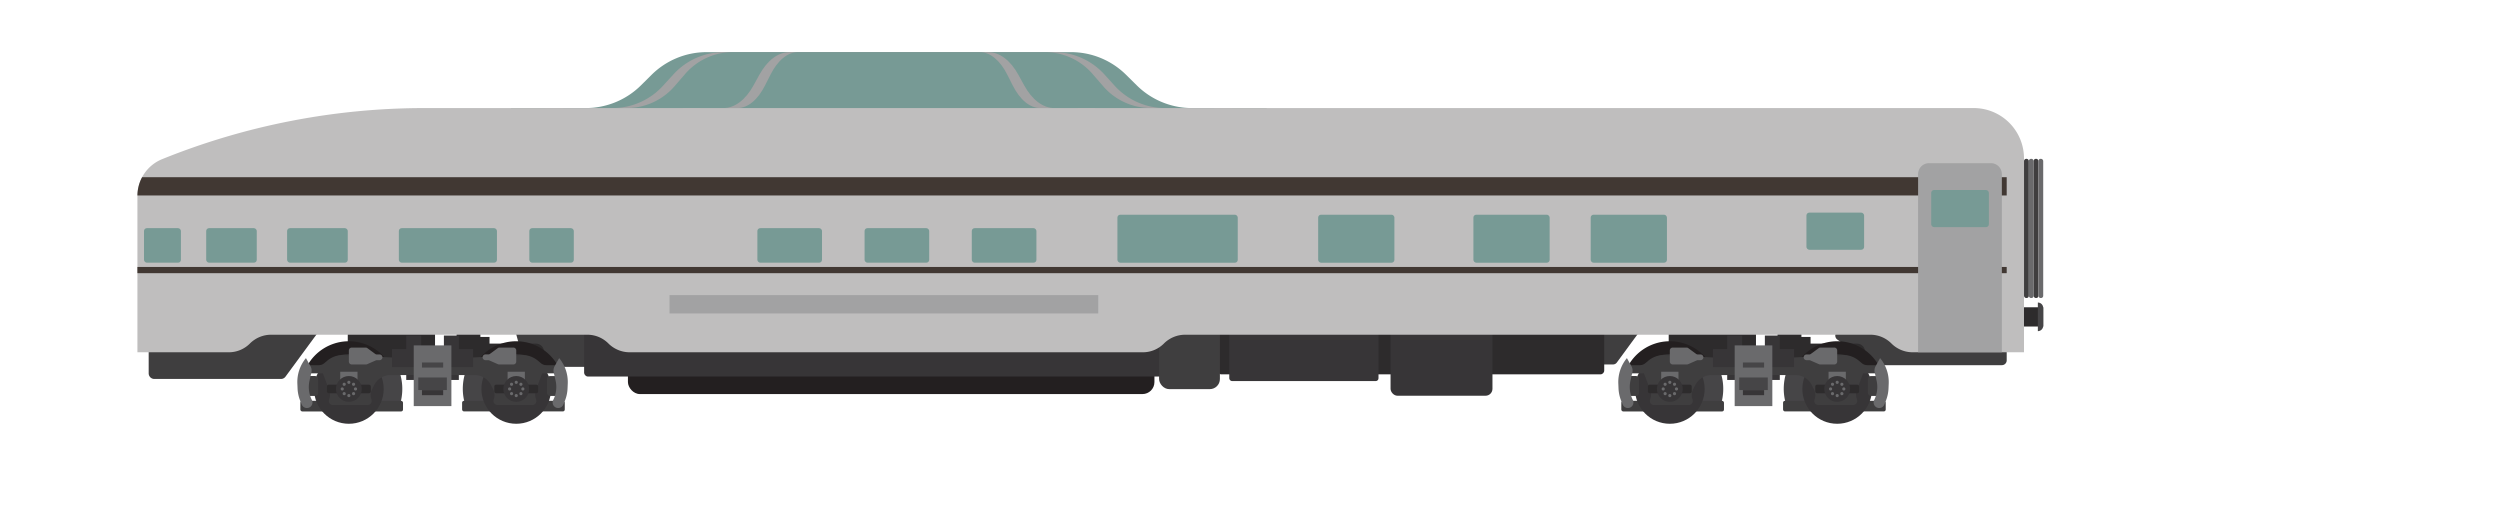 <svg xmlns="http://www.w3.org/2000/svg" viewBox="0 0 936.76 190.99"><defs><style>.cls-1{fill:#779a95;}.cls-2{fill:#a2a2a3;}.cls-3{fill:#3f3e3f;}.cls-4{fill:#2d2b2c;}.cls-5{fill:#373537;}.cls-6{fill:#464547;}.cls-7{fill:#231f20;}.cls-8{fill:#6a6a6c;}.cls-9{fill:#bfbebe;}.cls-10{fill:#413833;}.cls-11{opacity:0.36;}</style></defs><title>DieselEnd</title><g id="Layer_3" data-name="Layer 3"><path class="cls-1" d="M446.64,40.49a29.39,29.39,0,0,1-20.73-8.55L422,28.08a29.36,29.36,0,0,0-20.72-8.55H264.82a29.36,29.36,0,0,0-20.72,8.55l-3.89,3.86a29.39,29.39,0,0,1-20.73,8.55h-28v32H474.62v-32Z"/><path class="cls-2" d="M436.35,40.49a25.54,25.54,0,0,1-18.85-8.55L414,28.08a25.54,25.54,0,0,0-18.85-8.55H271a25.54,25.54,0,0,0-18.85,8.55l-3.54,3.86a25.54,25.54,0,0,1-18.85,8.55H204.32v32H461.8v-32Z"/><path class="cls-1" d="M430.9,40.49a23.65,23.65,0,0,1-17.85-8.55l-3.35-3.86a23.68,23.68,0,0,0-17.86-8.55H274.28a23.68,23.68,0,0,0-17.86,8.55l-3.35,3.86a23.65,23.65,0,0,1-17.85,8.55H211.11v32H455v-32Z"/><path class="cls-2" d="M395.05,40.49c-4.24,0-8.31-3.07-11.31-8.55l-2.12-3.86c-3-5.48-7.08-8.55-11.32-8.55H295.82c-4.24,0-8.31,3.07-11.32,8.55l-2.12,3.86c-3,5.48-7.07,8.55-11.31,8.55H255.79v32H410.33v-32Z"/><path class="cls-1" d="M389.79,40.49c-3.88,0-7.6-3.07-10.36-8.55l-1.94-3.86c-2.75-5.48-6.47-8.55-10.35-8.55H299c-3.88,0-7.6,3.07-10.35,8.55l-1.95,3.86c-2.75,5.48-6.47,8.55-10.35,8.55h-14v32H403.77v-32Z"/><path class="cls-3" d="M421.83,137.46H198a1.67,1.67,0,0,1-1.62-1.24l-5.41-20.1a1.68,1.68,0,0,1,1.62-2.11H421.83a1.68,1.68,0,0,1,1.68,1.68v20.09A1.68,1.68,0,0,1,421.83,137.46Z"/><path class="cls-3" d="M105.33,142H57.82a2.12,2.12,0,0,1-2.11-2.11V120.62a2.11,2.11,0,0,1,2.11-2.1h61.61a2.11,2.11,0,0,1,1.7,3.35L107,141.1A2.1,2.1,0,0,1,105.33,142Z"/><path class="cls-3" d="M604.37,136.56h-48a1.78,1.78,0,0,1-1.77-1.78v-19.9a1.77,1.77,0,0,1,1.77-1.77H619a1.77,1.77,0,0,1,1.43,2.82l-14.59,19.9A1.75,1.75,0,0,1,604.37,136.56Z"/><path class="cls-3" d="M701.85,136.83h48.26a1.81,1.81,0,0,0,1.81-1.81v-9.28a1.81,1.81,0,0,0-1.81-1.81H689.5a1.82,1.82,0,0,0-1.09,3.27l12.35,9.27A1.78,1.78,0,0,0,701.85,136.83Z"/><rect class="cls-4" x="625.27" y="122.16" width="32.7" height="13.21"/><path class="cls-4" d="M675,120.39v5.87h3.43v2.5h17.4a3,3,0,0,1,3,3v5.38H666.06V120.39Z"/><rect class="cls-5" x="647.19" y="125.73" width="5.6" height="16.64"/><rect class="cls-5" x="661.3" y="125.73" width="5.6" height="16.64"/><path class="cls-6" d="M625.69,145.74l17.52-9.7a20,20,0,0,1,1,17.29Z"/><rect class="cls-3" x="607.51" y="150.19" width="38.47" height="3.98" rx="0.7"/><path class="cls-7" d="M625.69,145.74,610.12,137a17.84,17.84,0,0,1,30.23-1.46Z"/><circle class="cls-5" cx="625.69" cy="145.74" r="13.05"/><path class="cls-3" d="M610.77,139.9H616l2.33,6.2a4.86,4.86,0,0,1,0,3.5l0,.06a1.53,1.53,0,0,0,1.42,2.11h13a1.54,1.54,0,0,0,1.45-2.06h0a4.83,4.83,0,0,1,.23-3.87l.82-1.59a6.8,6.8,0,0,1,6.06-3.7h15.81v-8.1h-8.51a11.13,11.13,0,0,0-4.81,1.09h0a4.13,4.13,0,0,1-2,.4l-17.89-.89a9.05,9.05,0,0,0-6.3,2.12l-1.08.91a3.19,3.19,0,0,1-2,.75h-3.69Z"/><rect class="cls-4" x="617.47" y="144.14" width="16.43" height="3.21" rx="0.64"/><rect class="cls-8" x="622.46" y="139.29" width="6.47" height="5.25"/><path class="cls-8" d="M635.52,132.59l-2.91-2.14a1,1,0,0,0-.63-.21h-5.22a1.07,1.07,0,0,0-1.07,1.07v4.18a1.07,1.07,0,0,0,1.07,1.07h5.34a1.12,1.12,0,0,0,.44-.09l3.22-1.42a1.07,1.07,0,0,1,.43-.09h1a1.07,1.07,0,0,0,1.07-1.07v0a1.07,1.07,0,0,0-1.07-1.07h-1A1.07,1.07,0,0,1,635.52,132.59Z"/><rect class="cls-3" x="609.91" y="140.9" width="4.25" height="7.45" rx="1.06"/><path class="cls-8" d="M609.61,134.18h0a14.06,14.06,0,0,0-3.22,9.57l.07,1.67a14.11,14.11,0,0,0,1,4.75l.59,1.44a2.08,2.08,0,0,0,3.18.86h0a2.06,2.06,0,0,0,.6-2.58h0a10.9,10.9,0,0,1-.9-7.19l.25-1.18.46-1.88a3.43,3.43,0,0,0-.35-2.45Z"/><circle class="cls-5" cx="625.69" cy="145.74" r="4.84"/><circle class="cls-8" cx="625.69" cy="143.26" r="0.59"/><circle class="cls-8" cx="625.69" cy="148.23" r="0.59"/><circle class="cls-8" cx="623.93" cy="143.99" r="0.59"/><circle class="cls-8" cx="627.45" cy="147.5" r="0.59"/><circle class="cls-8" cx="623.21" cy="145.74" r="0.59"/><circle class="cls-8" cx="628.18" cy="145.74" r="0.59"/><circle class="cls-8" cx="623.93" cy="147.5" r="0.59"/><circle class="cls-8" cx="627.45" cy="143.99" r="0.59"/><path class="cls-6" d="M688.4,145.74,670.88,136a20,20,0,0,0-1,17.29Z"/><rect class="cls-3" x="668.12" y="150.19" width="38.47" height="3.98" rx="0.7" transform="translate(1374.71 304.35) rotate(180)"/><path class="cls-7" d="M688.4,145.74,704,137a17.83,17.83,0,0,0-30.22-1.46Z"/><circle class="cls-5" cx="688.4" cy="145.74" r="13.05"/><path class="cls-3" d="M703.32,139.9h-5.21l-2.32,6.2a4.81,4.81,0,0,0,0,3.5l0,.06a1.54,1.54,0,0,1-1.43,2.11h-13a1.53,1.53,0,0,1-1.44-2.06h0a4.83,4.83,0,0,0-.24-3.87l-.81-1.59a6.82,6.82,0,0,0-6.06-3.7H657.05v-8.1h8.5a11.1,11.1,0,0,1,4.81,1.09h0a4.17,4.17,0,0,0,2,.4l17.88-.89a9,9,0,0,1,6.3,2.12l1.09.91a3.17,3.17,0,0,0,2,.75h3.68Z"/><rect class="cls-4" x="680.19" y="144.14" width="16.43" height="3.21" rx="0.64" transform="translate(1376.81 291.49) rotate(180)"/><rect class="cls-8" x="685.17" y="139.29" width="6.47" height="5.25" transform="translate(1376.81 283.83) rotate(180)"/><path class="cls-8" d="M678.57,132.59l2.91-2.14a1.07,1.07,0,0,1,.64-.21h5.21a1.07,1.07,0,0,1,1.07,1.07v4.18a1.07,1.07,0,0,1-1.07,1.07H682a1,1,0,0,1-.43-.09l-3.23-1.42a1,1,0,0,0-.43-.09h-1a1.07,1.07,0,0,1-1.07-1.07v0a1.07,1.07,0,0,1,1.07-1.07h1A1,1,0,0,0,678.57,132.59Z"/><rect class="cls-3" x="699.93" y="140.9" width="4.25" height="7.45" rx="1.06" transform="translate(1404.11 289.26) rotate(180)"/><path class="cls-8" d="M704.48,134.18h0a14.11,14.11,0,0,1,3.23,9.57l-.07,1.67a14.12,14.12,0,0,1-1,4.75l-.58,1.44a2.09,2.09,0,0,1-3.19.86h0a2.09,2.09,0,0,1-.6-2.58h0a10.84,10.84,0,0,0,.91-7.19l-.26-1.18-.45-1.88a3.33,3.33,0,0,1,.35-2.45Z"/><circle class="cls-5" cx="688.4" cy="145.74" r="4.84"/><circle class="cls-8" cx="688.4" cy="143.26" r="0.59"/><circle class="cls-8" cx="688.4" cy="148.23" r="0.59"/><circle class="cls-8" cx="690.16" cy="143.99" r="0.59"/><circle class="cls-8" cx="686.64" cy="147.5" r="0.59"/><circle class="cls-8" cx="690.89" cy="145.74" r="0.59"/><circle class="cls-8" cx="685.92" cy="145.74" r="0.59"/><circle class="cls-8" cx="690.16" cy="147.5" r="0.59"/><circle class="cls-8" cx="686.64" cy="143.99" r="0.59"/><rect class="cls-5" x="641.85" y="130.8" width="30.4" height="6.76"/><rect class="cls-8" x="649.99" y="129.42" width="14.11" height="22.75"/><rect class="cls-6" x="653.07" y="135.82" width="7.95" height="1.91"/><rect class="cls-5" x="653.07" y="146.17" width="7.95" height="1.91"/><rect class="cls-6" x="651.7" y="141.44" width="10.7" height="4.72"/><rect class="cls-4" x="130.31" y="122.16" width="32.7" height="13.21"/><path class="cls-4" d="M180,120.39v5.87h3.43v2.5h17.4a3,3,0,0,1,3,3v5.38H171.09V120.39Z"/><rect class="cls-5" x="152.22" y="125.73" width="5.6" height="16.64"/><rect class="cls-5" x="166.33" y="125.73" width="5.6" height="16.64"/><path class="cls-6" d="M130.72,145.74l17.53-9.7a20.07,20.07,0,0,1,1,17.29Z"/><rect class="cls-3" x="112.54" y="150.19" width="38.47" height="3.98" rx="0.7"/><path class="cls-7" d="M130.72,145.74,115.15,137a17.84,17.84,0,0,1,30.23-1.46Z"/><circle class="cls-5" cx="130.72" cy="145.74" r="13.05"/><path class="cls-3" d="M115.8,139.9H121l2.32,6.2a4.81,4.81,0,0,1,0,3.5l0,.06a1.53,1.53,0,0,0,1.42,2.11h13a1.53,1.53,0,0,0,1.44-2.06h0a4.83,4.83,0,0,1,.23-3.87l.82-1.59a6.8,6.8,0,0,1,6.06-3.7h15.81v-8.1h-8.51a11.09,11.09,0,0,0-4.8,1.09h0a4.2,4.2,0,0,1-2,.4l-17.88-.89a9.06,9.06,0,0,0-6.31,2.12l-1.08.91a3.17,3.17,0,0,1-2,.75H115.8Z"/><rect class="cls-4" x="122.51" y="144.14" width="16.43" height="3.21" rx="0.64"/><rect class="cls-8" x="127.49" y="139.29" width="6.47" height="5.25"/><path class="cls-8" d="M140.56,132.59l-2.91-2.14a1.07,1.07,0,0,0-.64-.21h-5.22a1.07,1.07,0,0,0-1.07,1.07v4.18a1.07,1.07,0,0,0,1.07,1.07h5.35a1.07,1.07,0,0,0,.43-.09l3.22-1.42a1.11,1.11,0,0,1,.43-.09h1a1.07,1.07,0,0,0,1.07-1.07v0a1.07,1.07,0,0,0-1.07-1.07h-1A1,1,0,0,1,140.56,132.59Z"/><rect class="cls-3" x="114.94" y="140.9" width="4.25" height="7.45" rx="1.06"/><path class="cls-8" d="M114.64,134.18h0a14.06,14.06,0,0,0-3.22,9.57l.07,1.67a14.11,14.11,0,0,0,1,4.75l.59,1.44a2.09,2.09,0,0,0,3.19.86h0a2.07,2.07,0,0,0,.59-2.58h0a10.9,10.9,0,0,1-.9-7.19l.26-1.18.45-1.88a3.38,3.38,0,0,0-.35-2.45Z"/><circle class="cls-5" cx="130.72" cy="145.74" r="4.84"/><circle class="cls-8" cx="130.72" cy="143.26" r="0.59"/><circle class="cls-8" cx="130.72" cy="148.23" r="0.59"/><circle class="cls-8" cx="128.97" cy="143.99" r="0.59"/><circle class="cls-8" cx="132.48" cy="147.5" r="0.59"/><circle class="cls-8" cx="128.24" cy="145.74" r="0.59"/><circle class="cls-8" cx="133.21" cy="145.74" r="0.59"/><circle class="cls-8" cx="128.97" cy="147.5" r="0.59"/><circle class="cls-8" cx="132.48" cy="143.99" r="0.59"/><path class="cls-6" d="M193.44,145.74,175.91,136a20.07,20.07,0,0,0-1,17.29Z"/><rect class="cls-3" x="173.15" y="150.19" width="38.47" height="3.98" rx="0.7" transform="translate(384.77 304.35) rotate(180)"/><path class="cls-7" d="M193.44,145.74,209,137a17.84,17.84,0,0,0-30.23-1.46Z"/><circle class="cls-5" cx="193.44" cy="145.74" r="13.05"/><path class="cls-3" d="M208.36,139.9h-5.22l-2.32,6.2a4.81,4.81,0,0,0,.05,3.5l0,.06a1.53,1.53,0,0,1-1.42,2.11h-13a1.53,1.53,0,0,1-1.44-2.06h0a4.83,4.83,0,0,0-.23-3.87l-.82-1.59a6.8,6.8,0,0,0-6.06-3.7H162.08v-8.1h8.51a11.09,11.09,0,0,1,4.8,1.09h0a4.2,4.2,0,0,0,2,.4l17.88-.89a9.06,9.06,0,0,1,6.31,2.12l1.08.91a3.17,3.17,0,0,0,2,.75h3.69Z"/><rect class="cls-4" x="185.22" y="144.14" width="16.43" height="3.21" rx="0.64" transform="translate(386.87 291.49) rotate(180)"/><rect class="cls-8" x="190.2" y="139.29" width="6.47" height="5.25" transform="translate(386.87 283.83) rotate(180)"/><path class="cls-8" d="M183.6,132.59l2.91-2.14a1.07,1.07,0,0,1,.64-.21h5.21a1.07,1.07,0,0,1,1.08,1.07v4.18a1.07,1.07,0,0,1-1.08,1.07H187a1.07,1.07,0,0,1-.43-.09l-3.22-1.42a1.12,1.12,0,0,0-.44-.09h-1a1.07,1.07,0,0,1-1.07-1.07v0A1.07,1.07,0,0,1,182,132.8h1A1,1,0,0,0,183.6,132.59Z"/><rect class="cls-3" x="204.96" y="140.9" width="4.25" height="7.45" rx="1.06" transform="translate(414.18 289.26) rotate(180)"/><path class="cls-8" d="M209.52,134.18h0a14.06,14.06,0,0,1,3.22,9.57l-.07,1.67a14.11,14.11,0,0,1-1,4.75l-.59,1.44a2.09,2.09,0,0,1-3.19.86h0a2.07,2.07,0,0,1-.59-2.58h0a10.9,10.9,0,0,0,.9-7.19l-.26-1.18-.45-1.88a3.38,3.38,0,0,1,.35-2.45Z"/><circle class="cls-5" cx="193.44" cy="145.74" r="4.84"/><circle class="cls-8" cx="193.44" cy="143.26" r="0.59"/><circle class="cls-8" cx="193.44" cy="148.23" r="0.59"/><circle class="cls-8" cx="195.19" cy="143.99" r="0.59"/><circle class="cls-8" cx="191.68" cy="147.5" r="0.59"/><circle class="cls-8" cx="195.92" cy="145.74" r="0.59"/><circle class="cls-8" cx="190.95" cy="145.74" r="0.59"/><circle class="cls-8" cx="195.19" cy="147.5" r="0.59"/><circle class="cls-8" cx="191.68" cy="143.99" r="0.59"/><rect class="cls-5" x="146.88" y="130.8" width="30.4" height="6.76"/><rect class="cls-8" x="155.03" y="129.42" width="14.11" height="22.75"/><rect class="cls-6" x="158.11" y="135.82" width="7.95" height="1.91"/><rect class="cls-5" x="158.11" y="146.17" width="7.95" height="1.91"/><rect class="cls-6" x="156.73" y="141.44" width="10.7" height="4.72"/><rect class="cls-4" x="456.18" y="116.82" width="144.93" height="23.45" rx="1.43"/><rect class="cls-5" x="460.61" y="119.35" width="55.92" height="23.45" rx="1.05"/><rect class="cls-5" x="521.05" y="122.84" width="38.18" height="25.44" rx="2.59"/><rect class="cls-7" x="235.29" y="124.21" width="197.28" height="23.45" rx="4.49"/><rect class="cls-5" x="218.87" y="117.64" width="226.84" height="23.45" rx="1.41"/><rect class="cls-3" x="434.31" y="118.1" width="22.79" height="27.71" rx="3.79"/><path class="cls-9" d="M739.56,40.49H159.13A262.38,262.38,0,0,0,60.79,59.62h0a14.86,14.86,0,0,0-9.3,13.78V132H85.91a11.15,11.15,0,0,0,7.81-3.36,11.26,11.26,0,0,1,7.88-3.22H220.25a11.17,11.17,0,0,1,7.8,3.36,11.3,11.3,0,0,0,7.89,3.22H428.4a11.12,11.12,0,0,0,7.8-3.36,11.28,11.28,0,0,1,7.89-3.22H701a11.17,11.17,0,0,1,7.8,3.36,11.28,11.28,0,0,0,7.89,3.22H758.4V59.33A18.84,18.84,0,0,0,739.56,40.49Z"/><path class="cls-10" d="M51.5,73.23H751.92V66.4H53.25A14.8,14.8,0,0,0,51.5,73.23Z"/><rect class="cls-10" x="51.49" y="100.03" width="700.43" height="2.33"/><rect class="cls-2" x="250.87" y="110.57" width="160.65" height="6.88"/><path class="cls-2" d="M722.83,61.14H746a4.1,4.1,0,0,1,4.1,4.1V132a0,0,0,0,1,0,0H718.72a0,0,0,0,1,0,0V65.24A4.1,4.1,0,0,1,722.83,61.14Z"/><rect class="cls-3" x="758.4" y="59.51" width="1.8" height="52.16" rx="0.81" transform="translate(1518.61 171.18) rotate(-180)"/><rect class="cls-8" x="760.2" y="59.51" width="1.8" height="52.16" rx="0.81" transform="translate(1522.21 171.18) rotate(180)"/><rect class="cls-3" x="762" y="59.51" width="1.8" height="52.16" rx="0.81" transform="translate(1525.81 171.18) rotate(-180)"/><rect class="cls-8" x="763.81" y="59.51" width="1.8" height="52.16" rx="0.81" transform="translate(1529.41 171.18) rotate(180)"/><rect class="cls-4" x="758.4" y="115.14" width="7.21" height="7.21"/><path class="cls-6" d="M763.59,113.36h0a2,2,0,0,1,2,2v6.72a2,2,0,0,1-2,2h0a0,0,0,0,1,0,0V113.36A0,0,0,0,1,763.59,113.36Z"/><rect class="cls-1" x="596.04" y="80.45" width="28.57" height="17.99" rx="1.07"/><rect class="cls-1" x="552.09" y="80.45" width="28.57" height="17.99" rx="1.07"/><rect class="cls-1" x="493.92" y="80.45" width="28.57" height="17.99" rx="1.07"/><rect class="cls-1" x="418.7" y="80.45" width="45.09" height="17.99" rx="1.07"/><rect class="cls-1" x="364.13" y="85.49" width="24.22" height="12.94" rx="1.07"/><rect class="cls-1" x="323.96" y="85.49" width="24.22" height="12.94" rx="1.07"/><rect class="cls-1" x="283.79" y="85.49" width="24.22" height="12.94" rx="1.07"/><rect class="cls-1" x="198.34" y="85.49" width="16.67" height="12.94" rx="1.07"/><rect class="cls-1" x="149.45" y="85.49" width="36.76" height="12.94" rx="1.07"/><rect class="cls-1" x="107.58" y="85.49" width="22.73" height="12.94" rx="1.07"/><rect class="cls-1" x="77.26" y="85.49" width="18.95" height="12.94" rx="1.07"/><rect class="cls-1" x="53.96" y="85.49" width="13.83" height="12.94" rx="1.07"/><rect class="cls-1" x="676.88" y="79.67" width="21.61" height="13.92" rx="1.07"/><rect class="cls-1" x="723.63" y="71.19" width="21.61" height="13.92" rx="1.07"/></g></svg>